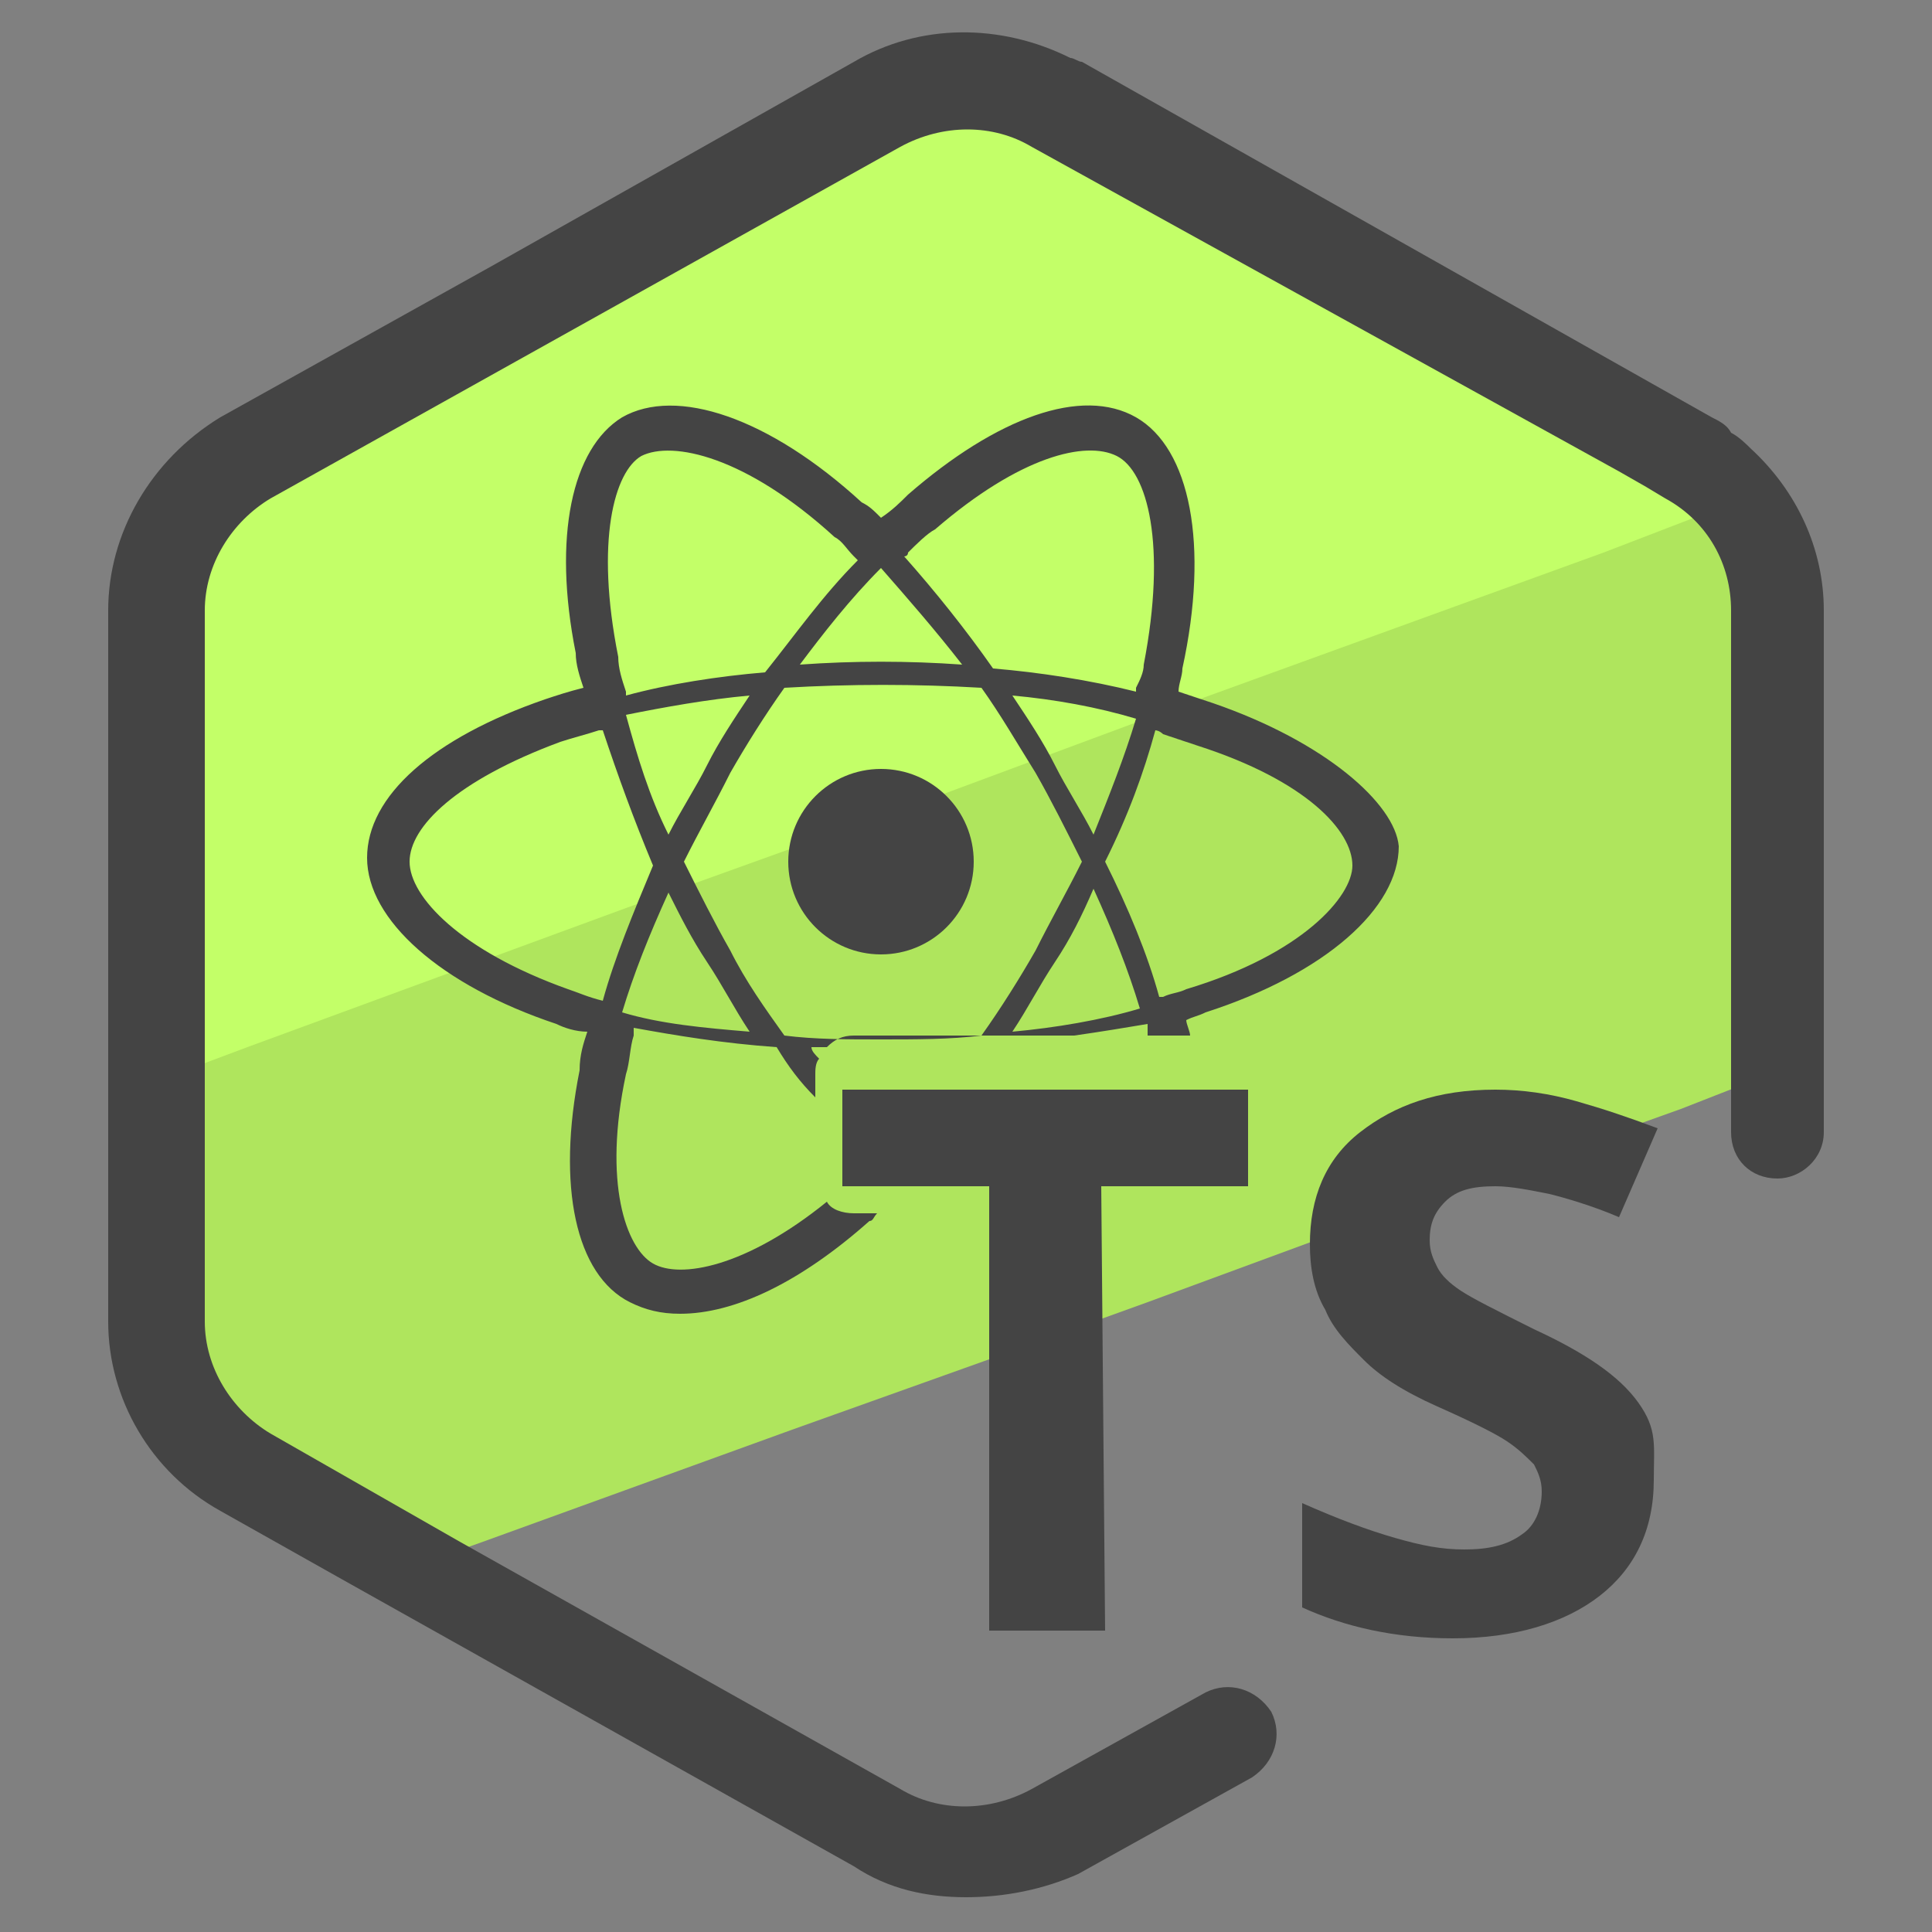 <?xml version="1.0" encoding="utf-8"?>
<!-- Generator: Adobe Illustrator 26.0.3, SVG Export Plug-In . SVG Version: 6.00 Build 0)  -->
<svg version="1.1" id="Layer_1" xmlns="http://www.w3.org/2000/svg" xmlns:xlink="http://www.w3.org/1999/xlink" x="0px" y="0px"
	 viewBox="0 0 50 50" style="enable-background:new 0 0 50 50;" xml:space="preserve">
<rect x="0" y="0" width="50" height="50" fill="#808080" stroke="none"/>
<style type="text/css">
	.st0{fill:#AFE55D;}
	.st1{fill:#C3FF68;}
	.st2{fill:#444444;}
</style>
<g>
	<g>
		<g>
			<path class="st0" d="M45.8,17.3v10.5l-2.3,0.9l-8.1,2.9l0,0l-5.7,2.1L26.1,35l0,0l-5.6,2l-8,2.9l-2.8,1l-3-1.7
				c-1.7-1-2.8-2.7-2.8-4.7v-7.2l2.3-0.9l10-3.7l0,0l13.2-4.8L40.8,14l2.8-1c0.2,0.1,0.3,0.3,0.5,0.4C45.2,14.4,45.8,15.8,45.8,17.3
				z"/>
		</g>
		<g>
			<path class="st1" d="M44.1,13.3l-2.6,1l-11.3,4.1l-7,2.6l-2,0.7l-5,1.8l0,0l-9.8,3.6L4,28V17.3c0-1.9,1.1-3.7,2.8-4.7
				c1.9-1.3,3.8-2.6,5.7-3.9C15.7,6.8,18.8,5,22,3.2c0.5-0.3,1.7-0.9,3.4-0.8c1.3,0.1,2.3,0.6,2.7,0.9c5,3.1,9.9,6.2,14.9,9.4
				c0.2,0.1,0.4,0.2,0.5,0.3C43.8,13.1,43.9,13.2,44.1,13.3z"/>
		</g>
		<g>
			<g>
				<path class="st2" d="M47.2,15.8v13.5c0,0.7-0.6,1.2-1.2,1.2c-0.7,0-1.2-0.5-1.2-1.2V15.8c0-1.2-0.6-2.3-1.7-2.9l-0.5-0.3
					l-0.7-0.4L26.7,3.8c-1-0.6-2.3-0.6-3.4,0L7,12.9c-1,0.6-1.7,1.7-1.7,2.9v18.4c0,1.2,0.7,2.3,1.7,2.9l4.9,2.8l11.4,6.4
					c1,0.6,2.3,0.6,3.4,0l4.5-2.5c0.6-0.3,1.3-0.1,1.7,0.5c0.3,0.6,0.1,1.3-0.5,1.7l-4.5,2.5C27,48.9,26,49.1,25,49.1
					s-2-0.2-2.9-0.8L8.9,40.9l-3.2-1.8c-1.8-1-2.9-2.9-2.9-4.9V15.8c0-2,1.1-3.9,2.9-5l7-3.9l9.4-5.3c1.7-1,3.8-1,5.6-0.1
					c0.1,0,0.2,0.1,0.3,0.1l16.3,9.2c0.2,0.1,0.4,0.2,0.5,0.4c0.2,0.1,0.4,0.3,0.5,0.4C46.5,12.7,47.2,14.2,47.2,15.8z"/>
			</g>
		</g>
	</g>
	<g>
		<circle class="st2" cx="22.8" cy="22.3" r="2.4"/>
		<path class="st2" d="M31.4,18.2c-0.3-0.1-0.6-0.2-0.9-0.3c0-0.2,0.1-0.4,0.1-0.6c0.7-3.2,0.2-5.7-1.2-6.5c-1.4-0.8-3.6,0-5.9,2
			c-0.2,0.2-0.4,0.4-0.7,0.6c-0.2-0.2-0.3-0.3-0.5-0.4c-2.4-2.2-4.8-3-6.2-2.2c-1.3,0.8-1.8,3.1-1.2,6.1c0,0.3,0.1,0.6,0.2,0.9
			c-0.4,0.1-0.7,0.2-1,0.3c-2.9,1-4.6,2.5-4.6,4.1s1.9,3.3,4.9,4.3c0.2,0.1,0.5,0.2,0.8,0.2c-0.1,0.3-0.2,0.6-0.2,1
			c-0.6,3-0.1,5.3,1.3,6c0.4,0.2,0.8,0.3,1.3,0.3c1.4,0,3.1-0.8,4.9-2.4c0.1,0,0.1-0.1,0.2-0.2h-0.6c-0.3,0-0.6-0.1-0.7-0.3
			c-2.1,1.7-3.8,2-4.5,1.6c-0.7-0.4-1.3-2.1-0.7-4.9c0.1-0.3,0.1-0.7,0.2-1c0-0.1,0-0.1,0-0.2c1.1,0.2,2.3,0.4,3.7,0.5
			c0.3,0.5,0.6,0.9,1,1.3v-0.6c0-0.1,0-0.3,0.1-0.4c-0.1-0.1-0.2-0.2-0.2-0.3c0.1,0,0.3,0,0.4,0c0.2-0.2,0.4-0.3,0.7-0.3h5.7
			c0.7-0.1,1.3-0.2,1.9-0.3v0.1c0,0.1,0,0.1,0,0.2h1.1c0-0.1-0.1-0.3-0.1-0.4c0.2-0.1,0.3-0.1,0.5-0.2c3.1-1,5-2.7,5-4.3
			C36.1,20.8,34.3,19.2,31.4,18.2z M23.5,14.3c0.2-0.2,0.5-0.5,0.7-0.6c2.2-1.9,3.9-2.3,4.7-1.9c0.8,0.4,1.3,2.3,0.7,5.4
			c0,0.2-0.1,0.4-0.2,0.6v0.1c-1.2-0.3-2.5-0.5-3.7-0.6c-0.7-1-1.5-2-2.3-2.9C23.4,14.4,23.5,14.4,23.5,14.3z M29.4,18.6
			c-0.3,1-0.7,2-1.1,3c-0.3-0.6-0.7-1.2-1-1.8c-0.3-0.6-0.7-1.2-1.1-1.8C27.3,18.1,28.4,18.3,29.4,18.6z M22.8,14.7
			c0.7,0.8,1.4,1.6,2.1,2.5c-1.4-0.1-2.8-0.1-4.2,0C21.3,16.4,22,15.5,22.8,14.7z M16.6,11.8c0.8-0.4,2.7,0,5,2.1
			c0.2,0.1,0.3,0.3,0.5,0.5c0,0,0,0,0.1,0.1c-0.9,0.9-1.6,1.9-2.4,2.9c-1.2,0.1-2.5,0.3-3.6,0.6v-0.1C16.1,17.6,16,17.3,16,17
			C15.4,14,15.9,12.2,16.6,11.8z M19.4,18c-0.4,0.6-0.8,1.2-1.1,1.8c-0.3,0.6-0.7,1.2-1,1.8c-0.5-1-0.8-2-1.1-3.1
			C17.2,18.3,18.3,18.1,19.4,18z M15.6,25.9C15.5,25.9,15.5,25.9,15.6,25.9c-0.4-0.1-0.6-0.2-0.9-0.3c-2.8-1-4.1-2.4-4.1-3.3
			s1.2-2.1,3.9-3.1c0.3-0.1,0.7-0.2,1-0.3h0.1c0.4,1.2,0.8,2.3,1.3,3.5C16.4,23.6,15.9,24.8,15.6,25.9z M16.1,26.2
			c0.3-1,0.7-2,1.2-3.1c0.3,0.6,0.6,1.2,1,1.8c0.4,0.6,0.7,1.2,1.1,1.8C18.2,26.6,17.1,26.5,16.1,26.2z M22.8,26.9
			c-0.9,0-1.7,0-2.5-0.1c-0.5-0.7-1-1.4-1.4-2.2c-0.4-0.7-0.8-1.5-1.2-2.3c0.4-0.8,0.8-1.5,1.2-2.3c0.4-0.7,0.9-1.5,1.4-2.2
			c1.7-0.1,3.4-0.1,5.1,0c0.5,0.7,0.9,1.4,1.4,2.2c0.4,0.7,0.8,1.5,1.2,2.3c-0.4,0.8-0.8,1.5-1.2,2.3c-0.4,0.7-0.9,1.5-1.4,2.2
			C24.6,26.9,23.7,26.9,22.8,26.9z M26.2,26.7c0.4-0.6,0.7-1.2,1.1-1.8c0.4-0.6,0.7-1.2,1-1.9c0.5,1.1,0.9,2.1,1.2,3.1
			C28.5,26.4,27.3,26.6,26.2,26.7z M30.7,25.6c-0.2,0.1-0.4,0.1-0.6,0.2H30c-0.3-1.1-0.8-2.3-1.4-3.5c0.6-1.2,1-2.3,1.3-3.4
			c0,0,0.1,0,0.2,0.1c0.3,0.1,0.6,0.2,0.9,0.3c2.8,0.9,4,2.2,4,3.1C35,23.2,33.7,24.7,30.7,25.6z"/>
	</g>
	<g>
		<path class="st2" d="M28.6,42.2h-3V30.7h-3.8v-2.5h10.5v2.5h-3.8L28.6,42.2L28.6,42.2z"/>
		<path class="st2" d="M42.8,38.3c0,1.3-0.5,2.3-1.4,3s-2.2,1.1-3.8,1.1c-1.5,0-2.8-0.3-3.9-0.8v-2.7c0.9,0.4,1.7,0.7,2.4,0.9
			s1.2,0.3,1.8,0.3s1.1-0.1,1.5-0.4c0.3-0.2,0.5-0.6,0.5-1.1c0-0.3-0.1-0.5-0.2-0.7c-0.2-0.2-0.4-0.4-0.7-0.6
			c-0.3-0.2-0.9-0.5-1.8-0.9c-0.9-0.4-1.5-0.8-1.9-1.2s-0.8-0.8-1-1.3c-0.3-0.5-0.4-1.1-0.4-1.7c0-1.2,0.4-2.2,1.3-2.9
			s2-1.1,3.5-1.1c0.7,0,1.4,0.1,2.1,0.3s1.3,0.4,2.1,0.7l-1,2.3c-0.7-0.3-1.4-0.5-1.8-0.6c-0.5-0.1-1-0.2-1.4-0.2
			c-0.6,0-1,0.1-1.3,0.4s-0.4,0.6-0.4,1c0,0.3,0.1,0.5,0.2,0.7c0.1,0.2,0.3,0.4,0.6,0.6c0.3,0.2,0.9,0.5,1.9,1
			c1.3,0.6,2.2,1.2,2.7,1.9S42.8,37.4,42.8,38.3z"/>
	</g>
</g>
</svg>
